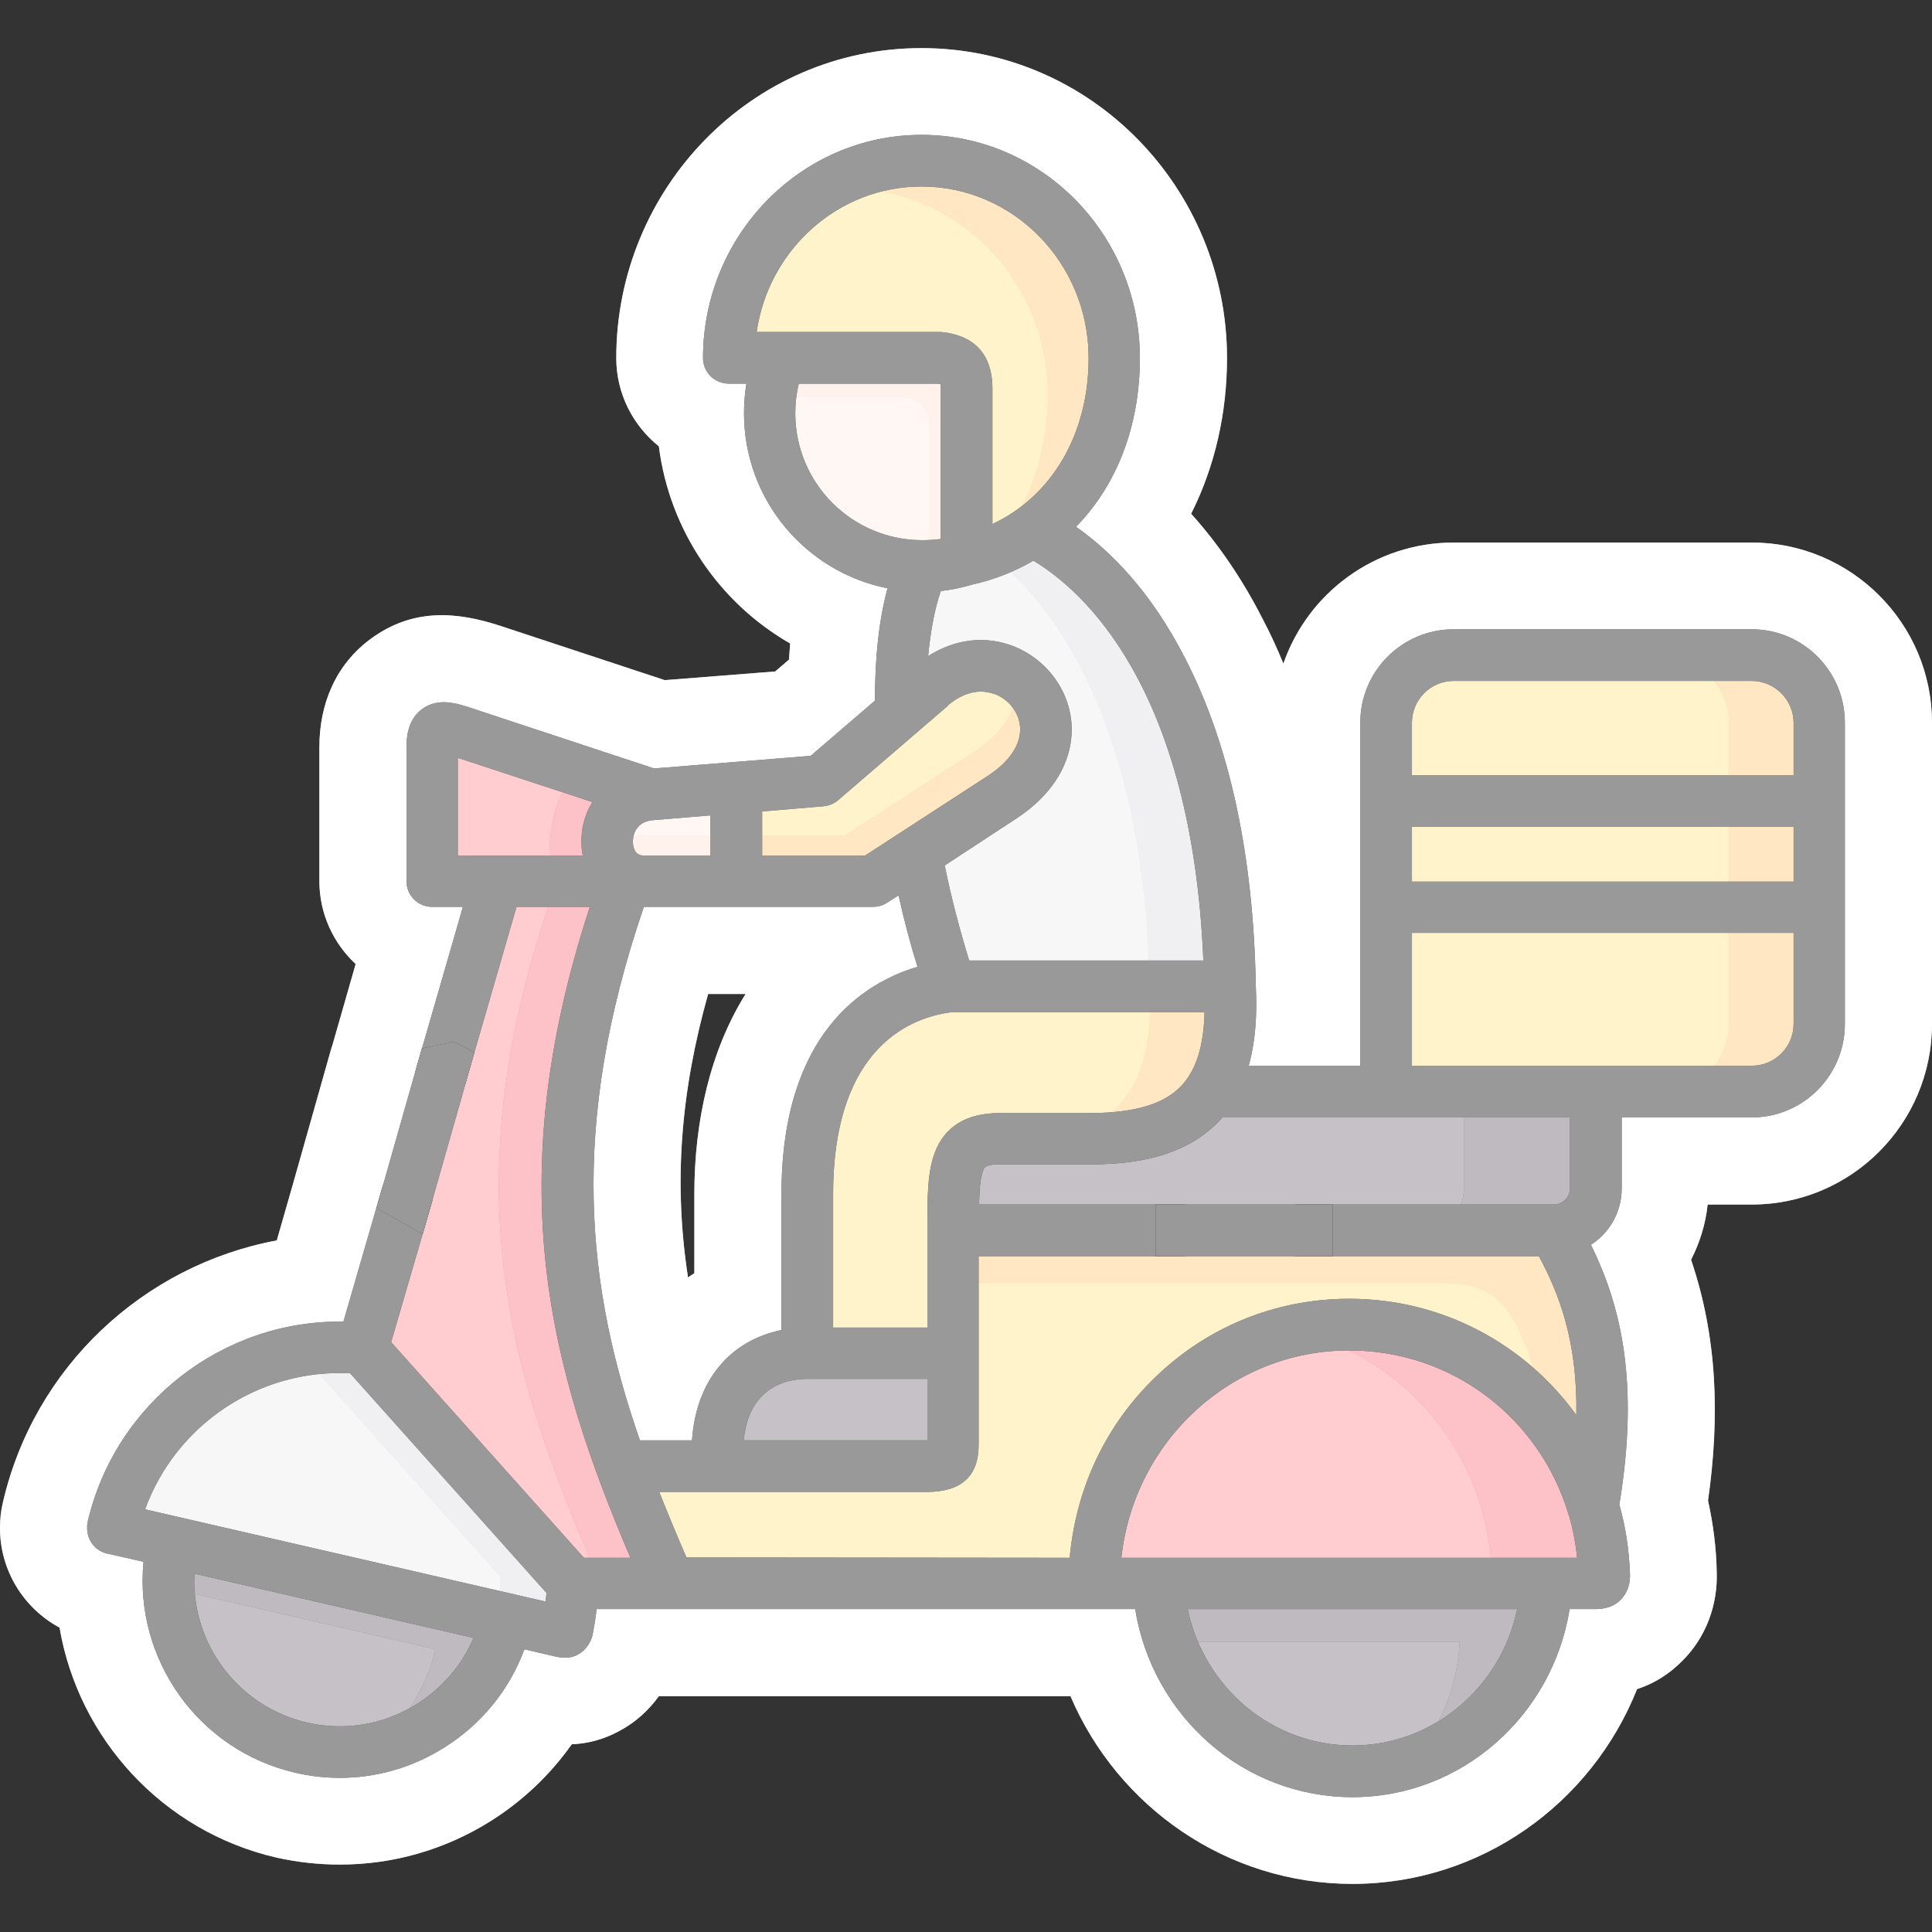 <?xml version="1.0" encoding="UTF-8"?>
<!DOCTYPE svg PUBLIC "-//W3C//DTD SVG 1.1//EN" "http://www.w3.org/Graphics/SVG/1.1/DTD/svg11.dtd">
<!-- Creator: CorelDRAW 2018 (64-Bit) -->
<svg xmlns="http://www.w3.org/2000/svg" xml:space="preserve" width="49px" height="49px" version="1.1" shape-rendering="geometricPrecision" text-rendering="geometricPrecision" image-rendering="optimizeQuality" fill-rule="evenodd" clip-rule="evenodd"
viewBox="0 0 49 49"
 xmlns:xlink="http://www.w3.org/1999/xlink">
 <rect x="0" y="0" width="49" height="49" fill="#333333" stroke="none"/>
 <defs>
    <clipPath id="id0">
     <path d="M43.32 38.06c0.13,0.59 0.21,1.2 0.22,1.81 0.03,0.83 -0.27,1.65 -0.86,2.24 -0.34,0.35 -0.73,0.59 -1.16,0.73 -1.16,2.91 -3.97,4.94 -7.22,4.94 -3.18,0 -5.95,-1.95 -7.15,-4.76l-10.44 0c-0.26,0.36 -0.6,0.67 -1,0.88 -0.4,0.22 -0.8,0.32 -1.21,0.34 -0.55,0.78 -1.25,1.44 -2.06,1.95 -1.15,0.72 -2.46,1.1 -3.82,1.1 -0.54,0 -1.09,-0.06 -1.62,-0.18 -2.88,-0.67 -5.01,-3.02 -5.49,-5.83 -0.91,-0.49 -1.51,-1.45 -1.51,-2.52 0,-0.22 0.02,-0.43 0.07,-0.64 0.79,-3.45 3.57,-6.03 6.95,-6.66l0.41 -1.43 0.97 -3.43c0.01,-0.03 0.02,-0.06 0.03,-0.09l0.59 -2.06c-0.56,-0.52 -0.92,-1.27 -0.92,-2.1l0 -3.4c0,-1.09 0.41,-2.1 1.32,-2.76 1.05,-0.76 2.14,-0.69 3.29,-0.31l4.15 1.37 2.8 -0.22 0.35 -0.3c0.01,-0.14 0.02,-0.27 0.03,-0.41 -1.81,-1.04 -3.06,-2.88 -3.33,-5 -0.66,-0.53 -1.08,-1.34 -1.08,-2.24 0,-4.29 3.43,-7.86 7.74,-7.86 4.32,0 7.75,3.57 7.75,7.86 0,1.38 -0.3,2.74 -0.91,3.95 0.72,0.8 1.32,1.7 1.81,2.66 0.2,0.38 0.37,0.75 0.53,1.14 0.62,-1.79 2.32,-3.07 4.32,-3.07l7.56 0c2.52,0 4.57,2.05 4.57,4.57l0 7.64c0,2.53 -2.05,4.58 -4.57,4.58l-1.12 0c-0.05,0.49 -0.2,0.97 -0.42,1.4 0.67,1.98 0.73,3.99 0.43,6.11zm-25.36 -12.85c-0.7,2.49 -0.88,4.79 -0.51,7.19 0.05,-0.04 0.11,-0.07 0.16,-0.11l0 -2c0,-1.85 0.4,-3.64 1.3,-5.08l-0.95 0z"/>
    </clipPath>
     <clipPath id="id1">
      <path d="M35.15 22.16l10.99 0 0 3.81c0,0.95 -0.77,1.72 -1.71,1.72l-3.95 0 -2.36 1.19 -2.97 -1.19 0 -5.53z"/>
     </clipPath>
     <clipPath id="id2">
      <path d="M35.15 27.69l5.33 0 0 2.45c0,0.58 -0.48,1.06 -1.07,1.06l-17.33 0c0,-1.54 0,-2.32 1.18,-2.32l2.34 0c1.48,0 2.45,-0.38 2.99,-1.19l6.56 0z"/>
     </clipPath>
     <clipPath id="id3">
      <path d="M24.17 31.2l15.24 0c0.89,1.56 1.61,3.43 0.99,7.01 -1.03,-3.53 -11.57,-2.12 -12.65,1.95l-11.62 0c-0.44,-1 -0.85,-1.98 -1.21,-2.97l3.27 0c6.63,-2.5 4.5,-1.39 5.98,-5.99z"/>
     </clipPath>
     <clipPath id="id4">
      <path d="M23.23 21.64c0.23,1.19 0.54,2.37 0.88,3.38l3.35 1.31 3.74 -1.31c-0.13,-7.07 -2.78,-10.46 -5.02,-11.56 -0.81,-0.62 -1.64,-0.85 -1.64,-0.85 0,0 -1.09,1.75 -1.15,1.75 -0.42,1 -0.58,2.3 -0.55,3.7l0.39 3.58z"/>
     </clipPath>
     <clipPath id="id5">
      <path d="M31.2 25.02l-7.09 0c-1.63,0.17 -3.64,1.42 -3.64,5.27l0 4.03 3.7 0 0 -3.12c0,-1.54 0,-2.32 1.18,-2.32l2.34 0c1.48,0 2.45,-0.38 2.99,-1.19 0.42,-0.63 0.58,-1.51 0.52,-2.67z"/>
     </clipPath>
     <clipPath id="id6">
      <path d="M31.2 25.02c-0.13,-7.07 -2.78,-10.46 -5.02,-11.56 -0.34,0.24 -0.71,0.43 -1.11,0.57 1.99,1.51 3.98,4.87 4.09,10.99l2.04 0z"/>
     </clipPath>
     <clipPath id="id7">
      <path d="M31.2 25.02l-2.04 0c0.06,1.16 -0.1,2.04 -0.51,2.67 -0.34,0.51 -0.86,0.94 -1.56,1.19l0.6 0c1.48,0 2.45,-0.38 2.99,-1.19 0.42,-0.63 0.58,-1.51 0.52,-2.67z"/>
     </clipPath>
     <clipPath id="id8">
      <path d="M36.87 16.62l7.56 0c0.94,0 1.71,0.77 1.71,1.71l0 2.84 -10.99 0 0 -2.84c0,-0.94 0.77,-1.71 1.72,-1.71z"/>
     </clipPath>
     <clipPath id="id9">
      <path d="M35.15 20.31l10.99 0 0 2.7 -10.99 0 0 -2.7z"/>
     </clipPath>
     <clipPath id="id10">
      <path d="M43.85 20.31l1.41 0 0.88 0 0 -1.98c0,-0.64 -0.36,-1.21 -0.88,-1.5 -0.25,-0.13 -0.53,-0.21 -0.83,-0.21l-2.29 0c0.94,0 1.71,0.77 1.71,1.71l0 1.98z"/>
     </clipPath>
     <clipPath id="id11">
      <path d="M43.85 23.01l1.41 0 0.88 0 0 -0.85 0 -0.99 0 -0.86 -0.88 0 -1.41 0 0 0.86 0 0.99 0 0.85z"/>
     </clipPath>
     <clipPath id="id12">
      <path d="M43.85 23.01l0 2.96c0,0.95 -0.77,1.72 -1.71,1.72l2.29 0c0.3,0 0.58,-0.08 0.83,-0.21 0.52,-0.3 0.88,-0.86 0.88,-1.51l0 -2.96 -0.88 0 -1.41 0z"/>
     </clipPath>
     <clipPath id="id13">
      <path d="M27.75 40.16c0,-3.66 2.9,-6.57 6.47,-6.57 2.91,0 5.37,1.93 6.18,4.62 0.17,0.55 0.27,1.13 0.29,1.74 0,0.24 -0.16,0.21 -0.38,0.21 -4.19,0 -8.37,0 -12.56,0z"/>
     </clipPath>
     <clipPath id="id14">
      <path d="M29.38 40.16l9.85 0c-0.15,2.65 -2.3,4.76 -4.93,4.76 -2.63,0 -4.78,-2.11 -4.92,-4.76z"/>
     </clipPath>
     <clipPath id="id15">
      <path d="M4.38 39.11l8.47 1.95c-0.54,2.34 -2.87,3.8 -5.21,3.26 -2.34,-0.54 -3.8,-2.87 -3.26,-5.21z"/>
     </clipPath>
     <clipPath id="id16">
      <path d="M3.75 36.74c1.19,-1.75 3.27,-2.76 5.44,-2.54 3.83,0.81 5.08,3.1 5.33,5.96 0,0.38 -0.05,0.78 -0.13,1.17 -0.03,0.1 -0.1,0.06 -0.22,0.03l-1.32 -0.3 -8.47 -1.95 -0.63 -0.15 -0.89 -0.2c0.17,-0.75 0.48,-1.43 0.89,-2.02z"/>
     </clipPath>
     <clipPath id="id17">
      <path d="M9.19 34.19l3.42 -11.84 1.54 -0.69 1.72 0.69c-2.26,6.28 -1.63,10.66 -0.1,14.84 0.36,0.99 0.78,1.97 1.21,2.97l-2.46 0 -5.33 -5.97z"/>
     </clipPath>
     <clipPath id="id18">
      <path d="M19.78 9.08l4.01 -0.86c0.41,0.04 1.58,1.02 1.58,1.63l-0.86 4.34c-0.35,0.11 -0.73,0.17 -1.12,0.17 -2.14,0 -3.87,-1.74 -3.87,-3.88 0,-0.49 0.09,-0.97 0.26,-1.4z"/>
     </clipPath>
     <clipPath id="id19">
      <path d="M18.49 9.08c0,-2.77 2.18,-5 4.88,-5 2.7,0 4.89,2.23 4.89,5 0,1.82 -0.74,3.44 -2.08,4.38 -0.48,0.34 -1.04,0.59 -1.67,0.73l0 -4.34c0,-0.61 -0.31,-0.74 -0.71,-0.77l-4.02 0 -1.29 0 0 0z"/>
     </clipPath>
     <clipPath id="id20">
      <path d="M20.82 4.82c0.74,-0.47 1.62,-0.74 2.55,-0.74 2.7,0 4.89,2.23 4.89,5 0,1.82 -0.74,3.44 -2.08,4.38 -0.34,0.24 -0.72,0.44 -1.14,0.58 1,-1.01 1.54,-2.45 1.54,-4.04 0,-2.89 -2.29,-5.23 -5.12,-5.23 -0.22,0 -0.43,0.02 -0.64,0.05z"/>
     </clipPath>
     <clipPath id="id21">
      <path d="M20.47 34.32l3.7 0 0 2.33c0,0.5 -0.27,0.54 -0.67,0.54l-5.31 0c-0.1,-2.34 1.31,-2.87 2.28,-2.87z"/>
     </clipPath>
     <clipPath id="id22">
      <path d="M15.77 37.19c-1.53,-4.18 -2.16,-8.56 0.1,-14.84l-1.27 0 -0.01 0 -0.46 0c-2.26,6.28 -1.63,10.66 -0.1,14.84 0.36,0.99 0.77,1.97 1.21,2.97l0.89 0 0.85 0c-0.43,-1 -0.85,-1.98 -1.21,-2.97z"/>
     </clipPath>
     <clipPath id="id23">
      <path d="M14.52 40.16l-5.33 -5.96c-0.55,-0.05 -1.09,-0.03 -1.62,0.06l5.12 5.73c0,0.33 -0.04,0.67 -0.1,1.01l0.26 0.06 1.32 0.3c0.12,0.03 0.19,0.07 0.22,-0.03 0.08,-0.39 0.13,-0.79 0.13,-1.17z"/>
     </clipPath>
     <clipPath id="id24">
      <path d="M39.41 31.2l-15.24 0 0 1.34 12.52 0c1.02,0 1.51,0.44 1.9,1.34 0.35,0.77 0.35,1.02 0.51,1.96 0.58,0.67 1.03,1.48 1.3,2.37 0.62,-3.58 -0.1,-5.45 -0.99,-7.01z"/>
     </clipPath>
     <clipPath id="id25">
      <path d="M39.1 35.84c-1.19,-1.38 -2.93,-2.25 -4.88,-2.25 -0.49,0 -0.96,0.06 -1.42,0.16 2.92,0.66 4.96,3.23 5.04,6.2 0.01,0.16 -0.06,0.2 -0.18,0.21l1.57 0 1.08 0c0.22,0 0.38,0.03 0.38,-0.21 -0.02,-0.61 -0.12,-1.19 -0.29,-1.74 0,-0.02 -0.01,-0.03 -0.01,-0.05l0 0c-0.27,-0.87 -0.72,-1.66 -1.29,-2.32z"/>
     </clipPath>
     <clipPath id="id26">
      <path d="M12.59 41l-8.21 -1.89c-0.09,0.39 -0.12,0.78 -0.11,1.16l6.52 1.5 0.25 0.06c-0.24,1.06 -0.85,1.94 -1.67,2.54 1.67,-0.3 3.08,-1.56 3.48,-3.31l-0.26 -0.06z"/>
     </clipPath>
     <clipPath id="id27">
      <path d="M37.66 40.16l-8.28 0c0.03,0.52 0.13,1.02 0.3,1.48l5.77 0 1.57 0c-0.06,1.17 -0.51,2.22 -1.21,3.04 1.9,-0.62 3.3,-2.4 3.42,-4.52l-1.57 0z"/>
     </clipPath>
     <clipPath id="id28">
      <path d="M40.48 30.14l0 -2.45 -3.35 0 0 2.45c0,0.58 -0.48,1.06 -1.07,1.06l3.35 0c0.59,0 1.07,-0.48 1.07,-1.06z"/>
     </clipPath>
     <clipPath id="id29">
      <path d="M19.54 10.07l3.3 0c0.4,0.03 0.72,0.16 0.72,0.77l0 3.51c0.33,-0.01 0.65,-0.07 0.95,-0.16l0 -4.34c0,-0.61 -0.31,-0.74 -0.72,-0.77l-4.01 0c-0.12,0.31 -0.2,0.64 -0.24,0.99z"/>
     </clipPath>
     <clipPath id="id30">
      <path d="M11.89 18.62l4.62 1.53c0.23,0.2 -0.03,2.27 -0.18,2.2l-3.72 0 -1.65 0 0 -3.4c0,-0.67 0.35,-0.52 0.93,-0.33z"/>
     </clipPath>
     <clipPath id="id31">
      <path d="M18.67 22.35l-0.39 0 -1.95 0c-1.25,0 -1.29,-2.08 0.18,-2.2l2.16 -0.17 0.57 1.22 -0.57 1.15z"/>
     </clipPath>
     <clipPath id="id32">
      <path d="M22.84 18.06l0.77 -0.66c1.94,-1.67 4.38,1.15 1.8,2.83l-2.18 1.41 -1.1 0.71 -3.46 0 0 -2.37 2.15 -0.18 2.02 -1.74z"/>
     </clipPath>
     <clipPath id="id33">
      <path d="M18.67 22.35l0 -1.15 -0.47 0 -0.25 0 -0.39 0 -1.94 0c-0.08,0 -0.15,-0.01 -0.21,-0.02 -0.07,0.57 0.25,1.17 0.92,1.17l1.95 0 0.39 0z"/>
     </clipPath>
     <clipPath id="id34">
      <path d="M25.41 20.23c1.56,-1.02 1.29,-2.45 0.4,-3.06 0.07,0.62 -0.23,1.33 -1.12,1.91l-1.69 1.1 -0.48 0.31 -1.1 0.71 -2.75 0 0 1.15 3.46 0 1.1 -0.71 2.18 -1.41z"/>
     </clipPath>
     <clipPath id="id35">
      <path d="M16.51 20.15l-1.86 -0.61c-0.62,0.66 -0.92,1.96 -0.52,2.81l1.74 0 0.46 0c-0.67,0 -0.99,-0.6 -0.92,-1.17 0.06,-0.5 0.42,-0.97 1.1,-1.03z"/>
     </clipPath>
     <clipPath id="id36" clip-rule="nonzero">
      <path d="M45.49 19.66l-9.68 0 0 -1.33c0,-0.58 0.47,-1.06 1.06,-1.06l7.56 0c0.58,0 1.06,0.48 1.06,1.06l0 1.33zm0 2.7l-9.68 0 0 -1.39 9.68 0 0 1.39zm0 3.61c0,0.59 -0.48,1.06 -1.06,1.06l-8.62 0 0 -3.37 9.68 0 0 2.31zm-6.26 13.54l-9.85 0 -0.94 0c0.32,-2.96 2.79,-5.26 5.78,-5.26 2.63,0 4.83,1.73 5.56,4.15 0,0.01 0,0.02 0.01,0.02 0.1,0.35 0.17,0.71 0.21,1.09l-0.77 0zm-4.93 4.76c-2.04,0 -3.76,-1.47 -4.18,-3.46l8.36 0c-0.41,1.99 -2.14,3.46 -4.18,3.46zm-16.89 -4.77c-0.24,-0.55 -0.47,-1.11 -0.69,-1.66l6.78 0c0.88,0 1.32,-0.4 1.32,-1.19l0 -2.33 0 -2.46 5.16 0c0.36,0 0.65,-0.3 0.65,-0.66 0,-0.36 -0.29,-0.65 -0.65,-0.65l-5.15 0c0.01,-0.37 0.03,-0.67 0.1,-0.85 0.03,-0.09 0.06,-0.17 0.42,-0.17l2.34 0c1.47,0 2.52,-0.36 3.22,-1.09 0.03,-0.03 0.06,-0.06 0.09,-0.1l4.15 0 4.67 0 0 1.8c0,0.22 -0.19,0.41 -0.41,0.41l-6.5 0c-0.36,0 -0.66,0.29 -0.66,0.65 0,0.36 0.3,0.66 0.66,0.66l6.12 0c0.51,0.95 0.98,2.15 0.95,4.03 -1.29,-1.79 -3.39,-2.95 -5.76,-2.95 -1.91,0 -3.7,0.75 -5.04,2.11 -1.19,1.2 -1.9,2.77 -2.05,4.46l-9.72 -0.01zm-1.08 -16.5l5.8 0c0.13,0 0.25,-0.03 0.36,-0.1l0.3 -0.19c0.14,0.63 0.3,1.24 0.48,1.81 -1.34,0.4 -3.45,1.67 -3.45,5.77l0 3.44c-0.46,0.1 -1,0.31 -1.45,0.78 -0.48,0.5 -0.76,1.18 -0.82,2.02l-1.32 0c-1.33,-3.82 -1.83,-7.89 0.1,-13.53zm-1.31 -2.65c-0.2,0.32 -0.29,0.7 -0.27,1.07 0,0.09 0.01,0.18 0.03,0.27 0,0 0,0.01 0,0.01l-3.17 0 0 -2.48 3.41 1.12c0,0.01 0,0.01 0,0.01zm1.55 0.45l1.45 -0.12 0 1.02 -1.69 0c-0.22,0 -0.27,-0.18 -0.28,-0.34 0,-0.08 0.01,-0.52 0.52,-0.56zm2.76 -0.22l1.54 -0.13c0.14,-0.01 0.27,-0.06 0.38,-0.15l2.79 -2.4 0 -0.01c0.27,-0.23 0.56,-0.35 0.84,-0.35 0.12,0 0.25,0.03 0.37,0.07 0.34,0.14 0.59,0.46 0.62,0.81 0.04,0.44 -0.25,0.89 -0.82,1.26l-3.11 2.02 -2.61 0 0 -1.12 0 0zm0.84 -10.1c0,-0.26 0.03,-0.51 0.09,-0.75l3.5 0c0.04,0 0.07,0.01 0.09,0.01 0.01,0.03 0.01,0.06 0.01,0.11l0 3.82c-0.15,0.02 -0.31,0.03 -0.47,0.03l0 0c-1.78,0 -3.22,-1.44 -3.22,-3.22zm-0.98 -2.06c0.3,-2.08 2.06,-3.69 4.18,-3.69 2.34,0 4.24,1.95 4.24,4.35 0,1.94 -0.94,3.51 -2.44,4.21l0 -3.44c0,-0.6 -0.23,-1.33 -1.31,-1.43 -0.02,0 -0.05,0 -0.07,0l-4.6 0zm11.33 15.94l-5.94 0c-0.23,-0.75 -0.45,-1.57 -0.62,-2.41l1.8 -1.18c0.99,-0.64 1.5,-1.54 1.41,-2.48 -0.08,-0.83 -0.65,-1.57 -1.44,-1.89 -0.72,-0.29 -1.5,-0.2 -2.19,0.24 0.06,-0.62 0.16,-1.18 0.32,-1.65 0.27,-0.03 0.55,-0.09 0.82,-0.17 0.55,-0.12 1.06,-0.33 1.53,-0.6 1.25,0.75 4.02,3.19 4.31,10.14zm-7 10.61l0 1.56 -0.02 0 -4.64 0c0.05,-0.48 0.2,-0.85 0.45,-1.11 0.37,-0.39 0.89,-0.45 1.16,-0.45l3.05 0zm0.19 -5.74c-0.19,0.5 -0.19,1.12 -0.19,1.97l0 2.47 -2.39 0 0 -3.38c0,-3.83 2.08,-4.51 3.02,-4.62l6.4 0c-0.02,0.87 -0.22,1.48 -0.59,1.87 -0.43,0.46 -1.17,0.68 -2.27,0.69l-2.34 0c-0.84,0 -1.39,0.34 -1.64,1zm-9.87 11.39l-10.16 -2.34c0.78,-2.15 2.9,-3.57 5.2,-3.45l4.98 5.57c-0.01,0.07 -0.01,0.14 -0.02,0.22zm-3.27 2.6c-0.83,0.52 -1.82,0.69 -2.78,0.47l0 0c-1.77,-0.41 -2.95,-2.03 -2.86,-3.78l7.08 1.63c-0.29,0.69 -0.79,1.27 -1.44,1.68zm33.86 -27.26l-7.56 0c-1.31,0 -2.37,1.06 -2.37,2.37l0 8.7 -2.83 0c0.16,-0.57 0.22,-1.24 0.18,-2.03l0 0c-0.06,-3.31 -0.66,-6.1 -1.79,-8.3 -0.87,-1.7 -1.89,-2.72 -2.77,-3.34 1.03,-1.05 1.62,-2.55 1.62,-4.28 0,-3.12 -2.48,-5.66 -5.54,-5.66 -3.05,0 -5.54,2.54 -5.54,5.66 0,0.36 0.29,0.65 0.66,0.65l0.44 0c-0.04,0.25 -0.06,0.5 -0.06,0.75 0,2.2 1.57,4.03 3.64,4.44 -0.22,0.81 -0.32,1.76 -0.32,2.85l-1.63 1.4 -3.97 0.32 -4.57 -1.51c-0.42,-0.14 -0.89,-0.3 -1.31,0 -0.4,0.29 -0.4,0.8 -0.4,0.97l0 3.4c0,0.36 0.29,0.65 0.65,0.65l0.78 0 -1.19 4.12c-0.1,0.35 0.1,0.71 0.44,0.81 0.35,0.11 0.71,-0.1 0.81,-0.44l1.3 -4.49 1.86 0c-2.31,7.05 -1,11.75 1.03,16.51l-1.18 0 -4.89 -5.47 1.04 -3.57c0.1,-0.35 -0.1,-0.71 -0.45,-0.81 -0.34,-0.1 -0.71,0.1 -0.81,0.44l-0.99 3.42c-3.05,-0.05 -5.79,2.06 -6.49,5.09 -0.01,0.05 -0.01,0.1 -0.01,0.15 0,0.3 0.2,0.57 0.5,0.64l0.93 0.21c-0.24,2.46 1.38,4.78 3.85,5.35 0.38,0.09 0.76,0.13 1.13,0.13 0.93,0 1.84,-0.26 2.65,-0.77 0.94,-0.59 1.65,-1.46 2.03,-2.49l0.73 0.17c0.22,0.05 0.42,0.08 0.63,-0.04 0.19,-0.1 0.32,-0.29 0.37,-0.5 0.04,-0.21 0.08,-0.43 0.1,-0.65l13.66 0c0.44,2.72 2.75,4.77 5.51,4.77 2.76,0 5.07,-2.05 5.51,-4.77l0.5 0 0.06 0c0.02,0 0.04,0 0.06,0 0.19,0 0.46,-0.02 0.68,-0.24 0.11,-0.12 0.24,-0.32 0.23,-0.64 -0.02,-0.61 -0.11,-1.2 -0.27,-1.77 0.52,-3.16 0.02,-5.08 -0.72,-6.59 0.47,-0.3 0.78,-0.83 0.78,-1.43l0 -1.8 3.3 0c1.3,0 2.36,-1.06 2.36,-2.37l0 -7.64c0,-1.31 -1.06,-2.37 -2.36,-2.37z"/>
     </clipPath>
     <clipPath id="id37">
      <path d="M29.31 30.55l4.49 0 0 1.31 -4.49 0 0 -1.31z"/>
     </clipPath>
     <clipPath id="id38">
      <path d="M11.43 26.44c0.07,-0.08 0.6,0.26 0.6,0.26l-1.31 4.6 -1.17 -0.66 1.15 -4.05 0.73 -0.15z"/>
     </clipPath>
 </defs>
 <g id="Layer_x0020_1">
  <g id="_1774836818832">
   <path fill="white" d="M43.32 38.06c0.13,0.59 0.21,1.2 0.22,1.81 0.03,0.83 -0.27,1.65 -0.86,2.24 -0.34,0.35 -0.73,0.59 -1.16,0.73 -1.16,2.91 -3.97,4.94 -7.22,4.94 -3.18,0 -5.95,-1.95 -7.15,-4.76l-10.44 0c-0.26,0.36 -0.6,0.67 -1,0.88 -0.4,0.22 -0.8,0.32 -1.21,0.34 -0.55,0.78 -1.25,1.44 -2.06,1.95 -1.15,0.72 -2.46,1.1 -3.82,1.1 -0.54,0 -1.09,-0.06 -1.62,-0.18 -2.88,-0.67 -5.01,-3.02 -5.49,-5.83 -0.91,-0.49 -1.51,-1.45 -1.51,-2.52 0,-0.22 0.02,-0.43 0.07,-0.64 0.79,-3.45 3.57,-6.03 6.95,-6.66l0.41 -1.43 0.97 -3.43c0.01,-0.03 0.02,-0.06 0.03,-0.09l0.59 -2.06c-0.56,-0.52 -0.92,-1.27 -0.92,-2.1l0 -3.4c0,-1.09 0.41,-2.1 1.32,-2.76 1.05,-0.76 2.14,-0.69 3.29,-0.31l4.15 1.37 2.8 -0.22 0.35 -0.3c0.01,-0.14 0.02,-0.27 0.03,-0.41 -1.81,-1.04 -3.06,-2.88 -3.33,-5 -0.66,-0.53 -1.08,-1.34 -1.08,-2.24 0,-4.29 3.43,-7.86 7.74,-7.86 4.32,0 7.75,3.57 7.75,7.86 0,1.38 -0.3,2.74 -0.91,3.95 0.72,0.8 1.32,1.7 1.81,2.66 0.2,0.38 0.37,0.75 0.53,1.14 0.62,-1.79 2.32,-3.07 4.32,-3.07l7.56 0c2.52,0 4.57,2.05 4.57,4.57l0 7.64c0,2.53 -2.05,4.58 -4.57,4.58l-1.12 0c-0.05,0.49 -0.2,0.97 -0.42,1.4 0.67,1.98 0.73,3.99 0.43,6.11zm-25.36 -12.85c-0.7,2.49 -0.88,4.79 -0.51,7.19 0.05,-0.04 0.11,-0.07 0.16,-0.11l0 -2c0,-1.85 0.4,-3.64 1.3,-5.08l-0.95 0z"/>
   <g clip-path="url(#id0)">
    <g>
     <polygon id="1" fill="white" fill-opacity="0.6" points="-8.01,-1.99 57.01,-1.99 57.01,51 -8.01,51 "/>
    </g>
   </g>
   <path fill="none" d="M43.32 38.06c0.13,0.59 0.21,1.2 0.22,1.81 0.03,0.83 -0.27,1.65 -0.86,2.24 -0.34,0.35 -0.73,0.59 -1.16,0.73 -1.16,2.91 -3.97,4.94 -7.22,4.94 -3.18,0 -5.95,-1.95 -7.15,-4.76l-10.44 0c-0.26,0.36 -0.6,0.67 -1,0.88 -0.4,0.22 -0.8,0.32 -1.21,0.34 -0.55,0.78 -1.25,1.44 -2.06,1.95 -1.15,0.72 -2.46,1.1 -3.82,1.1 -0.54,0 -1.09,-0.06 -1.62,-0.18 -2.88,-0.67 -5.01,-3.02 -5.49,-5.83 -0.91,-0.49 -1.51,-1.45 -1.51,-2.52 0,-0.22 0.02,-0.43 0.07,-0.64 0.79,-3.45 3.57,-6.03 6.95,-6.66l0.41 -1.43 0.97 -3.43c0.01,-0.03 0.02,-0.06 0.03,-0.09l0.59 -2.06c-0.56,-0.52 -0.92,-1.27 -0.92,-2.1l0 -3.4c0,-1.09 0.41,-2.1 1.32,-2.76 1.05,-0.76 2.14,-0.69 3.29,-0.31l4.15 1.37 2.8 -0.22 0.35 -0.3c0.01,-0.14 0.02,-0.27 0.03,-0.41 -1.81,-1.04 -3.06,-2.88 -3.33,-5 -0.66,-0.53 -1.08,-1.34 -1.08,-2.24 0,-4.29 3.43,-7.86 7.74,-7.86 4.32,0 7.75,3.57 7.75,7.86 0,1.38 -0.3,2.74 -0.91,3.95 0.72,0.8 1.32,1.7 1.81,2.66 0.2,0.38 0.37,0.75 0.53,1.14 0.62,-1.79 2.32,-3.07 4.32,-3.07l7.56 0c2.52,0 4.57,2.05 4.57,4.57l0 7.64c0,2.53 -2.05,4.58 -4.57,4.58l-1.12 0c-0.05,0.49 -0.2,0.97 -0.42,1.4 0.67,1.98 0.73,3.99 0.43,6.11zm-25.36 -12.85c-0.7,2.49 -0.88,4.79 -0.51,7.19 0.05,-0.04 0.11,-0.07 0.16,-0.11l0 -2c0,-1.85 0.4,-3.64 1.3,-5.08l-0.95 0z"/>
   <g>
    <path fill="#FFE07D" d="M35.15 22.16l10.99 0 0 3.81c0,0.95 -0.77,1.72 -1.71,1.72l-3.95 0 -2.36 1.19 -2.97 -1.19 0 -5.53z"/>
    <g clip-path="url(#id1)">
     <g>
      <polygon id="1" fill="white" fill-opacity="0.6" points="-8.01,-1.99 57.01,-1.99 57.01,51 -8.01,51 "/>
     </g>
    </g>
    <path fill="none" d="M35.15 22.16l10.99 0 0 3.81c0,0.95 -0.77,1.72 -1.71,1.72l-3.95 0 -2.36 1.19 -2.97 -1.19 0 -5.53z"/>
    <path fill="#6F6571" d="M35.15 27.69l5.33 0 0 2.45c0,0.58 -0.48,1.06 -1.07,1.06l-17.33 0c0,-1.54 0,-2.32 1.18,-2.32l2.34 0c1.48,0 2.45,-0.38 2.99,-1.19l6.56 0z"/>
    <g clip-path="url(#id2)">
     <g>
      <polygon id="1" fill="white" fill-opacity="0.6" points="-8.01,-1.99 57.01,-1.99 57.01,51 -8.01,51 "/>
     </g>
    </g>
    <path fill="none" d="M35.15 27.69l5.33 0 0 2.45c0,0.58 -0.48,1.06 -1.07,1.06l-17.33 0c0,-1.54 0,-2.32 1.18,-2.32l2.34 0c1.48,0 2.45,-0.38 2.99,-1.19l6.56 0z"/>
    <path fill="#FFE07D" d="M24.17 31.2l15.24 0c0.89,1.56 1.61,3.43 0.99,7.01 -1.03,-3.53 -11.57,-2.12 -12.65,1.95l-11.62 0c-0.44,-1 -0.85,-1.98 -1.21,-2.97l3.27 0c6.63,-2.5 4.5,-1.39 5.98,-5.99z"/>
    <g clip-path="url(#id3)">
     <g>
      <polygon id="1" fill="white" fill-opacity="0.6" points="-8.01,-1.99 57.01,-1.99 57.01,51 -8.01,51 "/>
     </g>
    </g>
    <path fill="none" d="M24.17 31.2l15.24 0c0.89,1.56 1.61,3.43 0.99,7.01 -1.03,-3.53 -11.57,-2.12 -12.65,1.95l-11.62 0c-0.44,-1 -0.85,-1.98 -1.21,-2.97l3.27 0c6.63,-2.5 4.5,-1.39 5.98,-5.99z"/>
    <path fill="#ECEAEC" d="M23.23 21.64c0.23,1.19 0.54,2.37 0.88,3.38l3.35 1.31 3.74 -1.31c-0.13,-7.07 -2.78,-10.46 -5.02,-11.56 -0.81,-0.62 -1.64,-0.85 -1.64,-0.85 0,0 -1.09,1.75 -1.15,1.75 -0.42,1 -0.58,2.3 -0.55,3.7l0.39 3.58z"/>
    <g clip-path="url(#id4)">
     <g>
      <polygon id="1" fill="white" fill-opacity="0.6" points="-8.01,-1.99 57.01,-1.99 57.01,51 -8.01,51 "/>
     </g>
    </g>
    <path fill="none" d="M23.23 21.64c0.23,1.19 0.54,2.37 0.88,3.38l3.35 1.31 3.74 -1.31c-0.13,-7.07 -2.78,-10.46 -5.02,-11.56 -0.81,-0.62 -1.64,-0.85 -1.64,-0.85 0,0 -1.09,1.75 -1.15,1.75 -0.42,1 -0.58,2.3 -0.55,3.7l0.39 3.58z"/>
    <path fill="#FFE07D" d="M31.2 25.02l-7.09 0c-1.63,0.17 -3.64,1.42 -3.64,5.27l0 4.03 3.7 0 0 -3.12c0,-1.54 0,-2.32 1.18,-2.32l2.34 0c1.48,0 2.45,-0.38 2.99,-1.19 0.42,-0.63 0.58,-1.51 0.52,-2.67z"/>
    <g clip-path="url(#id5)">
     <g>
      <polygon id="1" fill="white" fill-opacity="0.6" points="-8.01,-1.99 57.01,-1.99 57.01,51 -8.01,51 "/>
     </g>
    </g>
    <path fill="none" d="M31.2 25.02l-7.09 0c-1.63,0.17 -3.64,1.42 -3.64,5.27l0 4.03 3.7 0 0 -3.12c0,-1.54 0,-2.32 1.18,-2.32l2.34 0c1.48,0 2.45,-0.38 2.99,-1.19 0.42,-0.63 0.58,-1.51 0.52,-2.67z"/>
    <path fill="#DAD8DB" d="M31.2 25.02c-0.13,-7.07 -2.78,-10.46 -5.02,-11.56 -0.34,0.24 -0.71,0.43 -1.11,0.57 1.99,1.51 3.98,4.87 4.09,10.99l2.04 0z"/>
    <g clip-path="url(#id6)">
     <g>
      <polygon id="1" fill="white" fill-opacity="0.6" points="-8.01,-1.99 57.01,-1.99 57.01,51 -8.01,51 "/>
     </g>
    </g>
    <path fill="none" d="M31.2 25.02c-0.13,-7.07 -2.78,-10.46 -5.02,-11.56 -0.34,0.24 -0.71,0.43 -1.11,0.57 1.99,1.51 3.98,4.87 4.09,10.99l2.04 0z"/>
    <path fill="#FFC269" d="M31.2 25.02l-2.04 0c0.06,1.16 -0.1,2.04 -0.51,2.67 -0.34,0.51 -0.86,0.94 -1.56,1.19l0.6 0c1.48,0 2.45,-0.38 2.99,-1.19 0.42,-0.63 0.58,-1.51 0.52,-2.67z"/>
    <g clip-path="url(#id7)">
     <g>
      <polygon id="1" fill="white" fill-opacity="0.6" points="-8.01,-1.99 57.01,-1.99 57.01,51 -8.01,51 "/>
     </g>
    </g>
    <path fill="none" d="M31.2 25.02l-2.04 0c0.06,1.16 -0.1,2.04 -0.51,2.67 -0.34,0.51 -0.86,0.94 -1.56,1.19l0.6 0c1.48,0 2.45,-0.38 2.99,-1.19 0.42,-0.63 0.58,-1.51 0.52,-2.67z"/>
    <path fill="#FFE07D" d="M36.87 16.62l7.56 0c0.94,0 1.71,0.77 1.71,1.71l0 2.84 -10.99 0 0 -2.84c0,-0.94 0.77,-1.71 1.72,-1.71z"/>
    <g clip-path="url(#id8)">
     <g>
      <polygon id="1" fill="white" fill-opacity="0.6" points="-8.01,-1.99 57.01,-1.99 57.01,51 -8.01,51 "/>
     </g>
    </g>
    <path fill="none" d="M36.87 16.62l7.56 0c0.94,0 1.71,0.77 1.71,1.71l0 2.84 -10.99 0 0 -2.84c0,-0.94 0.77,-1.71 1.72,-1.71z"/>
    <polygon fill="#FFE07D" points="35.15,20.31 46.14,20.31 46.14,23.01 35.15,23.01 "/>
    <g clip-path="url(#id9)">
     <g>
      <polygon id="1" fill="white" fill-opacity="0.6" points="-8.01,-1.99 57.01,-1.99 57.01,51 -8.01,51 "/>
     </g>
    </g>
    <polygon fill="none" points="35.15,20.31 46.14,20.31 46.14,23.01 35.15,23.01 "/>
    <path fill="#FFC269" d="M43.85 20.31l1.41 0 0.88 0 0 -1.98c0,-0.64 -0.36,-1.21 -0.88,-1.5 -0.25,-0.13 -0.53,-0.21 -0.83,-0.21l-2.29 0c0.94,0 1.71,0.77 1.71,1.71l0 1.98z"/>
    <g clip-path="url(#id10)">
     <g>
      <polygon id="1" fill="white" fill-opacity="0.6" points="-8.01,-1.99 57.01,-1.99 57.01,51 -8.01,51 "/>
     </g>
    </g>
    <path fill="none" d="M43.85 20.31l1.41 0 0.88 0 0 -1.98c0,-0.64 -0.36,-1.21 -0.88,-1.5 -0.25,-0.13 -0.53,-0.21 -0.83,-0.21l-2.29 0c0.94,0 1.71,0.77 1.71,1.71l0 1.98z"/>
    <polygon fill="#FFC269" points="43.85,23.01 45.26,23.01 46.14,23.01 46.14,22.16 46.14,21.17 46.14,20.31 45.26,20.31 43.85,20.31 43.85,21.17 43.85,22.16 "/>
    <g clip-path="url(#id11)">
     <g>
      <polygon id="1" fill="white" fill-opacity="0.6" points="-8.01,-1.99 57.01,-1.99 57.01,51 -8.01,51 "/>
     </g>
    </g>
    <polygon fill="none" points="43.85,23.01 45.26,23.01 46.14,23.01 46.14,22.16 46.14,21.17 46.14,20.31 45.26,20.31 43.85,20.31 43.85,21.17 43.85,22.16 "/>
    <path fill="#FFC269" d="M43.85 23.01l0 2.96c0,0.95 -0.77,1.72 -1.71,1.72l2.29 0c0.3,0 0.58,-0.08 0.83,-0.21 0.52,-0.3 0.88,-0.86 0.88,-1.51l0 -2.96 -0.88 0 -1.41 0z"/>
    <g clip-path="url(#id12)">
     <g>
      <polygon id="1" fill="white" fill-opacity="0.6" points="-8.01,-1.99 57.01,-1.99 57.01,51 -8.01,51 "/>
     </g>
    </g>
    <path fill="none" d="M43.85 23.01l0 2.96c0,0.95 -0.77,1.72 -1.71,1.72l2.29 0c0.3,0 0.58,-0.08 0.83,-0.21 0.52,-0.3 0.88,-0.86 0.88,-1.51l0 -2.96 -0.88 0 -1.41 0z"/>
    <path fill="#FF8086" d="M27.75 40.16c0,-3.66 2.9,-6.57 6.47,-6.57 2.91,0 5.37,1.93 6.18,4.62 0.17,0.55 0.27,1.13 0.29,1.74 0,0.24 -0.16,0.21 -0.38,0.21 -4.19,0 -8.37,0 -12.56,0z"/>
    <g clip-path="url(#id13)">
     <g>
      <polygon id="1" fill="white" fill-opacity="0.6" points="-8.01,-1.99 57.01,-1.99 57.01,51 -8.01,51 "/>
     </g>
    </g>
    <path fill="none" d="M27.75 40.16c0,-3.66 2.9,-6.57 6.47,-6.57 2.91,0 5.37,1.93 6.18,4.62 0.17,0.55 0.27,1.13 0.29,1.74 0,0.24 -0.16,0.21 -0.38,0.21 -4.19,0 -8.37,0 -12.56,0z"/>
    <path fill="#6F6571" d="M29.38 40.16l9.85 0c-0.15,2.65 -2.3,4.76 -4.93,4.76 -2.63,0 -4.78,-2.11 -4.92,-4.76z"/>
    <g clip-path="url(#id14)">
     <g>
      <polygon id="1" fill="white" fill-opacity="0.6" points="-8.01,-1.99 57.01,-1.99 57.01,51 -8.01,51 "/>
     </g>
    </g>
    <path fill="none" d="M29.38 40.16l9.85 0c-0.15,2.65 -2.3,4.76 -4.93,4.76 -2.63,0 -4.78,-2.11 -4.92,-4.76z"/>
    <path fill="#6F6571" d="M4.38 39.11l8.47 1.95c-0.54,2.34 -2.87,3.8 -5.21,3.26 -2.34,-0.54 -3.8,-2.87 -3.26,-5.21z"/>
    <g clip-path="url(#id15)">
     <g>
      <polygon id="1" fill="white" fill-opacity="0.6" points="-8.01,-1.99 57.01,-1.99 57.01,51 -8.01,51 "/>
     </g>
    </g>
    <path fill="none" d="M4.38 39.11l8.47 1.95c-0.54,2.34 -2.87,3.8 -5.21,3.26 -2.34,-0.54 -3.8,-2.87 -3.26,-5.21z"/>
    <path fill="#ECEAEC" d="M3.75 36.74c1.19,-1.75 3.27,-2.76 5.44,-2.54 3.83,0.81 5.08,3.1 5.33,5.96 0,0.38 -0.05,0.78 -0.13,1.17 -0.03,0.1 -0.1,0.06 -0.22,0.03l-1.32 -0.3 -8.47 -1.95 -0.63 -0.15 -0.89 -0.2c0.17,-0.75 0.48,-1.43 0.89,-2.02z"/>
    <g clip-path="url(#id16)">
     <g>
      <polygon id="1" fill="white" fill-opacity="0.6" points="-8.01,-1.99 57.01,-1.99 57.01,51 -8.01,51 "/>
     </g>
    </g>
    <path fill="none" d="M3.75 36.74c1.19,-1.75 3.27,-2.76 5.44,-2.54 3.83,0.81 5.08,3.1 5.33,5.96 0,0.38 -0.05,0.78 -0.13,1.17 -0.03,0.1 -0.1,0.06 -0.22,0.03l-1.32 -0.3 -8.47 -1.95 -0.63 -0.15 -0.89 -0.2c0.17,-0.75 0.48,-1.43 0.89,-2.02z"/>
    <path fill="#FF8086" d="M9.19 34.19l3.42 -11.84 1.54 -0.69 1.72 0.69c-2.26,6.28 -1.63,10.66 -0.1,14.84 0.36,0.99 0.78,1.97 1.21,2.97l-2.46 0 -5.33 -5.97z"/>
    <g clip-path="url(#id17)">
     <g>
      <polygon id="1" fill="white" fill-opacity="0.6" points="-8.01,-1.99 57.01,-1.99 57.01,51 -8.01,51 "/>
     </g>
    </g>
    <path fill="none" d="M9.19 34.19l3.42 -11.84 1.54 -0.69 1.72 0.69c-2.26,6.28 -1.63,10.66 -0.1,14.84 0.36,0.99 0.78,1.97 1.21,2.97l-2.46 0 -5.33 -5.97z"/>
    <path fill="#FFECE4" d="M19.78 9.08l4.01 -0.86c0.41,0.04 1.58,1.02 1.58,1.63l-0.86 4.34c-0.35,0.11 -0.73,0.17 -1.12,0.17 -2.14,0 -3.87,-1.74 -3.87,-3.88 0,-0.49 0.09,-0.97 0.26,-1.4z"/>
    <g clip-path="url(#id18)">
     <g>
      <polygon id="1" fill="white" fill-opacity="0.6" points="-8.01,-1.99 57.01,-1.99 57.01,51 -8.01,51 "/>
     </g>
    </g>
    <path fill="none" d="M19.78 9.08l4.01 -0.86c0.41,0.04 1.58,1.02 1.58,1.63l-0.86 4.34c-0.35,0.11 -0.73,0.17 -1.12,0.17 -2.14,0 -3.87,-1.74 -3.87,-3.88 0,-0.49 0.09,-0.97 0.26,-1.4z"/>
    <path fill="#FFE07D" d="M18.49 9.08c0,-2.77 2.18,-5 4.88,-5 2.7,0 4.89,2.23 4.89,5 0,1.82 -0.74,3.44 -2.08,4.38 -0.48,0.34 -1.04,0.59 -1.67,0.73l0 -4.34c0,-0.61 -0.31,-0.74 -0.71,-0.77l-4.02 0 -1.29 0 0 0z"/>
    <g clip-path="url(#id19)">
     <g>
      <polygon id="1" fill="white" fill-opacity="0.6" points="-8.01,-1.99 57.01,-1.99 57.01,51 -8.01,51 "/>
     </g>
    </g>
    <path fill="none" d="M18.49 9.08c0,-2.77 2.18,-5 4.88,-5 2.7,0 4.89,2.23 4.89,5 0,1.82 -0.74,3.44 -2.08,4.38 -0.48,0.34 -1.04,0.59 -1.67,0.73l0 -4.34c0,-0.61 -0.31,-0.74 -0.71,-0.77l-4.02 0 -1.29 0 0 0z"/>
    <path fill="#FFC269" d="M20.82 4.82c0.74,-0.47 1.62,-0.74 2.55,-0.74 2.7,0 4.89,2.23 4.89,5 0,1.82 -0.74,3.44 -2.08,4.38 -0.34,0.24 -0.72,0.44 -1.14,0.58 1,-1.01 1.54,-2.45 1.54,-4.04 0,-2.89 -2.29,-5.23 -5.12,-5.23 -0.22,0 -0.43,0.02 -0.64,0.05z"/>
    <g clip-path="url(#id20)">
     <g>
      <polygon id="1" fill="white" fill-opacity="0.6" points="-8.01,-1.99 57.01,-1.99 57.01,51 -8.01,51 "/>
     </g>
    </g>
    <path fill="none" d="M20.82 4.82c0.74,-0.47 1.62,-0.74 2.55,-0.74 2.7,0 4.89,2.23 4.89,5 0,1.82 -0.74,3.44 -2.08,4.38 -0.34,0.24 -0.72,0.44 -1.14,0.58 1,-1.01 1.54,-2.45 1.54,-4.04 0,-2.89 -2.29,-5.23 -5.12,-5.23 -0.22,0 -0.43,0.02 -0.64,0.05z"/>
    <path fill="#6F6571" d="M20.47 34.32l3.7 0 0 2.33c0,0.5 -0.27,0.54 -0.67,0.54l-5.31 0c-0.1,-2.34 1.31,-2.87 2.28,-2.87z"/>
    <g clip-path="url(#id21)">
     <g>
      <polygon id="1" fill="white" fill-opacity="0.6" points="-8.01,-1.99 57.01,-1.99 57.01,51 -8.01,51 "/>
     </g>
    </g>
    <path fill="none" d="M20.47 34.32l3.7 0 0 2.33c0,0.5 -0.27,0.54 -0.67,0.54l-5.31 0c-0.1,-2.34 1.31,-2.87 2.28,-2.87z"/>
    <path fill="#F76672" d="M15.77 37.19c-1.53,-4.18 -2.16,-8.56 0.1,-14.84l-1.27 0 -0.01 0 -0.46 0c-2.26,6.28 -1.63,10.66 -0.1,14.84 0.36,0.99 0.77,1.97 1.21,2.97l0.89 0 0.85 0c-0.43,-1 -0.85,-1.98 -1.21,-2.97z"/>
    <g clip-path="url(#id22)">
     <g>
      <polygon id="1" fill="white" fill-opacity="0.6" points="-8.01,-1.99 57.01,-1.99 57.01,51 -8.01,51 "/>
     </g>
    </g>
    <path fill="none" d="M15.77 37.19c-1.53,-4.18 -2.16,-8.56 0.1,-14.84l-1.27 0 -0.01 0 -0.46 0c-2.26,6.28 -1.63,10.66 -0.1,14.84 0.36,0.99 0.77,1.97 1.21,2.97l0.89 0 0.85 0c-0.43,-1 -0.85,-1.98 -1.21,-2.97z"/>
    <path fill="#DAD8DB" d="M14.52 40.16l-5.33 -5.96c-0.55,-0.05 -1.09,-0.03 -1.62,0.06l5.12 5.73c0,0.33 -0.04,0.67 -0.1,1.01l0.26 0.06 1.32 0.3c0.12,0.03 0.19,0.07 0.22,-0.03 0.08,-0.39 0.13,-0.79 0.13,-1.17z"/>
    <g clip-path="url(#id23)">
     <g>
      <polygon id="1" fill="white" fill-opacity="0.6" points="-8.01,-1.99 57.01,-1.99 57.01,51 -8.01,51 "/>
     </g>
    </g>
    <path fill="none" d="M14.52 40.16l-5.33 -5.96c-0.55,-0.05 -1.09,-0.03 -1.62,0.06l5.12 5.73c0,0.33 -0.04,0.67 -0.1,1.01l0.26 0.06 1.32 0.3c0.12,0.03 0.19,0.07 0.22,-0.03 0.08,-0.39 0.13,-0.79 0.13,-1.17z"/>
    <path fill="#FFC269" d="M39.41 31.2l-15.24 0 0 1.34 12.52 0c1.02,0 1.51,0.44 1.9,1.34 0.35,0.77 0.35,1.02 0.51,1.96 0.58,0.67 1.03,1.48 1.3,2.37 0.62,-3.58 -0.1,-5.45 -0.99,-7.01z"/>
    <g clip-path="url(#id24)">
     <g>
      <polygon id="1" fill="white" fill-opacity="0.6" points="-8.01,-1.99 57.01,-1.99 57.01,51 -8.01,51 "/>
     </g>
    </g>
    <path fill="none" d="M39.41 31.2l-15.24 0 0 1.34 12.52 0c1.02,0 1.51,0.44 1.9,1.34 0.35,0.77 0.35,1.02 0.51,1.96 0.58,0.67 1.03,1.48 1.3,2.37 0.62,-3.58 -0.1,-5.45 -0.99,-7.01z"/>
    <path fill="#F76672" d="M39.1 35.84c-1.19,-1.38 -2.93,-2.25 -4.88,-2.25 -0.49,0 -0.96,0.06 -1.42,0.16 2.92,0.66 4.96,3.23 5.04,6.2 0.01,0.16 -0.06,0.2 -0.18,0.21l1.57 0 1.08 0c0.22,0 0.38,0.03 0.38,-0.21 -0.02,-0.61 -0.12,-1.19 -0.29,-1.74 0,-0.02 -0.01,-0.03 -0.01,-0.05l0 0c-0.27,-0.87 -0.72,-1.66 -1.29,-2.32z"/>
    <g clip-path="url(#id25)">
     <g>
      <polygon id="1" fill="white" fill-opacity="0.6" points="-8.01,-1.99 57.01,-1.99 57.01,51 -8.01,51 "/>
     </g>
    </g>
    <path fill="none" d="M39.1 35.84c-1.19,-1.38 -2.93,-2.25 -4.88,-2.25 -0.49,0 -0.96,0.06 -1.42,0.16 2.92,0.66 4.96,3.23 5.04,6.2 0.01,0.16 -0.06,0.2 -0.18,0.21l1.57 0 1.08 0c0.22,0 0.38,0.03 0.38,-0.21 -0.02,-0.61 -0.12,-1.19 -0.29,-1.74 0,-0.02 -0.01,-0.03 -0.01,-0.05l0 0c-0.27,-0.87 -0.72,-1.66 -1.29,-2.32z"/>
    <path fill="#5D5360" d="M12.59 41l-8.21 -1.89c-0.09,0.39 -0.12,0.78 -0.11,1.16l6.52 1.5 0.25 0.06c-0.24,1.06 -0.85,1.94 -1.67,2.54 1.67,-0.3 3.08,-1.56 3.48,-3.31l-0.26 -0.06z"/>
    <g clip-path="url(#id26)">
     <g>
      <polygon id="1" fill="white" fill-opacity="0.6" points="-8.01,-1.99 57.01,-1.99 57.01,51 -8.01,51 "/>
     </g>
    </g>
    <path fill="none" d="M12.59 41l-8.21 -1.89c-0.09,0.39 -0.12,0.78 -0.11,1.16l6.52 1.5 0.25 0.06c-0.24,1.06 -0.85,1.94 -1.67,2.54 1.67,-0.3 3.08,-1.56 3.48,-3.31l-0.26 -0.06z"/>
    <path fill="#5D5360" d="M37.66 40.16l-8.28 0c0.03,0.52 0.13,1.02 0.3,1.48l5.77 0 1.57 0c-0.06,1.17 -0.51,2.22 -1.21,3.04 1.9,-0.62 3.3,-2.4 3.42,-4.52l-1.57 0z"/>
    <g clip-path="url(#id27)">
     <g>
      <polygon id="1" fill="white" fill-opacity="0.6" points="-8.01,-1.99 57.01,-1.99 57.01,51 -8.01,51 "/>
     </g>
    </g>
    <path fill="none" d="M37.66 40.16l-8.28 0c0.03,0.52 0.13,1.02 0.3,1.48l5.77 0 1.57 0c-0.06,1.17 -0.51,2.22 -1.21,3.04 1.9,-0.62 3.3,-2.4 3.42,-4.52l-1.57 0z"/>
    <path fill="#5D5360" d="M40.48 30.14l0 -2.45 -3.35 0 0 2.45c0,0.58 -0.48,1.06 -1.07,1.06l3.35 0c0.59,0 1.07,-0.48 1.07,-1.06z"/>
    <g clip-path="url(#id28)">
     <g>
      <polygon id="1" fill="white" fill-opacity="0.6" points="-8.01,-1.99 57.01,-1.99 57.01,51 -8.01,51 "/>
     </g>
    </g>
    <path fill="none" d="M40.48 30.14l0 -2.45 -3.35 0 0 2.45c0,0.58 -0.48,1.06 -1.07,1.06l3.35 0c0.59,0 1.07,-0.48 1.07,-1.06z"/>
    <path fill="#FFDDCE" d="M19.54 10.07l3.3 0c0.4,0.03 0.72,0.16 0.72,0.77l0 3.51c0.33,-0.01 0.65,-0.07 0.95,-0.16l0 -4.34c0,-0.61 -0.31,-0.74 -0.72,-0.77l-4.01 0c-0.12,0.31 -0.2,0.64 -0.24,0.99z"/>
    <g clip-path="url(#id29)">
     <g>
      <polygon id="1" fill="white" fill-opacity="0.6" points="-8.01,-1.99 57.01,-1.99 57.01,51 -8.01,51 "/>
     </g>
    </g>
    <path fill="none" d="M19.54 10.07l3.3 0c0.4,0.03 0.72,0.16 0.72,0.77l0 3.51c0.33,-0.01 0.65,-0.07 0.95,-0.16l0 -4.34c0,-0.61 -0.31,-0.74 -0.72,-0.77l-4.01 0c-0.12,0.31 -0.2,0.64 -0.24,0.99z"/>
    <path fill="#FF8086" d="M11.89 18.62l4.62 1.53c0.23,0.2 -0.03,2.27 -0.18,2.2l-3.72 0 -1.65 0 0 -3.4c0,-0.67 0.35,-0.52 0.93,-0.33z"/>
    <g clip-path="url(#id30)">
     <g>
      <polygon id="1" fill="white" fill-opacity="0.6" points="-8.01,-1.99 57.01,-1.99 57.01,51 -8.01,51 "/>
     </g>
    </g>
    <path fill="none" d="M11.89 18.62l4.62 1.53c0.23,0.2 -0.03,2.27 -0.18,2.2l-3.72 0 -1.65 0 0 -3.4c0,-0.67 0.35,-0.52 0.93,-0.33z"/>
    <path fill="#FFECE4" d="M18.67 22.35l-0.39 0 -1.95 0c-1.25,0 -1.29,-2.08 0.18,-2.2l2.16 -0.17 0.57 1.22 -0.57 1.15z"/>
    <g clip-path="url(#id31)">
     <g>
      <polygon id="1" fill="white" fill-opacity="0.6" points="-8.01,-1.99 57.01,-1.99 57.01,51 -8.01,51 "/>
     </g>
    </g>
    <path fill="none" d="M18.67 22.35l-0.39 0 -1.95 0c-1.25,0 -1.29,-2.08 0.18,-2.2l2.16 -0.17 0.57 1.22 -0.57 1.15z"/>
    <path fill="#FFE07D" d="M22.84 18.06l0.77 -0.66c1.94,-1.67 4.38,1.15 1.8,2.83l-2.18 1.41 -1.1 0.71 -3.46 0 0 -2.37 2.15 -0.18 2.02 -1.74z"/>
    <g clip-path="url(#id32)">
     <g>
      <polygon id="1" fill="white" fill-opacity="0.6" points="-8.01,-1.99 57.01,-1.99 57.01,51 -8.01,51 "/>
     </g>
    </g>
    <path fill="none" d="M22.84 18.06l0.77 -0.66c1.94,-1.67 4.38,1.15 1.8,2.83l-2.18 1.41 -1.1 0.71 -3.46 0 0 -2.37 2.15 -0.18 2.02 -1.74z"/>
    <path fill="#FFDDCE" d="M18.67 22.35l0 -1.15 -0.47 0 -0.25 0 -0.39 0 -1.94 0c-0.08,0 -0.15,-0.01 -0.21,-0.02 -0.07,0.57 0.25,1.17 0.92,1.17l1.95 0 0.39 0z"/>
    <g clip-path="url(#id33)">
     <g>
      <polygon id="1" fill="white" fill-opacity="0.6" points="-8.01,-1.99 57.01,-1.99 57.01,51 -8.01,51 "/>
     </g>
    </g>
    <path fill="none" d="M18.67 22.35l0 -1.15 -0.47 0 -0.25 0 -0.39 0 -1.94 0c-0.08,0 -0.15,-0.01 -0.21,-0.02 -0.07,0.57 0.25,1.17 0.92,1.17l1.95 0 0.39 0z"/>
    <path fill="#FFC269" d="M25.41 20.23c1.56,-1.02 1.29,-2.45 0.4,-3.06 0.07,0.62 -0.23,1.33 -1.12,1.91l-1.69 1.1 -0.48 0.31 -1.1 0.71 -2.75 0 0 1.15 3.46 0 1.1 -0.71 2.18 -1.41z"/>
    <g clip-path="url(#id34)">
     <g>
      <polygon id="1" fill="white" fill-opacity="0.6" points="-8.01,-1.99 57.01,-1.99 57.01,51 -8.01,51 "/>
     </g>
    </g>
    <path fill="none" d="M25.41 20.23c1.56,-1.02 1.29,-2.45 0.4,-3.06 0.07,0.62 -0.23,1.33 -1.12,1.91l-1.69 1.1 -0.48 0.31 -1.1 0.71 -2.75 0 0 1.15 3.46 0 1.1 -0.71 2.18 -1.41z"/>
    <path fill="#F76672" d="M16.51 20.15l-1.86 -0.61c-0.62,0.66 -0.92,1.96 -0.52,2.81l1.74 0 0.46 0c-0.67,0 -0.99,-0.6 -0.92,-1.17 0.06,-0.5 0.42,-0.97 1.1,-1.03z"/>
    <g clip-path="url(#id35)">
     <g>
      <polygon id="1" fill="white" fill-opacity="0.6" points="-8.01,-1.99 57.01,-1.99 57.01,51 -8.01,51 "/>
     </g>
    </g>
    <path fill="none" d="M16.51 20.15l-1.86 -0.61c-0.62,0.66 -0.92,1.96 -0.52,2.81l1.74 0 0.46 0c-0.67,0 -0.99,-0.6 -0.92,-1.17 0.06,-0.5 0.42,-0.97 1.1,-1.03z"/>
    <path fill="black" fill-rule="nonzero" d="M45.49 19.66l-9.68 0 0 -1.33c0,-0.58 0.47,-1.06 1.06,-1.06l7.56 0c0.58,0 1.06,0.48 1.06,1.06l0 1.33zm0 2.7l-9.68 0 0 -1.39 9.68 0 0 1.39zm0 3.61c0,0.59 -0.48,1.06 -1.06,1.06l-8.62 0 0 -3.37 9.68 0 0 2.31zm-6.26 13.54l-9.85 0 -0.94 0c0.32,-2.96 2.79,-5.26 5.78,-5.26 2.63,0 4.83,1.73 5.56,4.15 0,0.01 0,0.02 0.01,0.02 0.1,0.35 0.17,0.71 0.21,1.09l-0.77 0zm-4.93 4.76c-2.04,0 -3.76,-1.47 -4.18,-3.46l8.36 0c-0.41,1.99 -2.14,3.46 -4.18,3.46zm-16.89 -4.77c-0.24,-0.55 -0.47,-1.11 -0.69,-1.66l6.78 0c0.88,0 1.32,-0.4 1.32,-1.19l0 -2.33 0 -2.46 5.16 0c0.36,0 0.65,-0.3 0.65,-0.66 0,-0.36 -0.29,-0.65 -0.65,-0.65l-5.15 0c0.01,-0.37 0.03,-0.67 0.1,-0.85 0.03,-0.09 0.06,-0.17 0.42,-0.17l2.34 0c1.47,0 2.52,-0.36 3.22,-1.09 0.03,-0.03 0.06,-0.06 0.09,-0.1l4.15 0 4.67 0 0 1.8c0,0.22 -0.19,0.41 -0.41,0.41l-6.5 0c-0.36,0 -0.66,0.29 -0.66,0.65 0,0.36 0.3,0.66 0.66,0.66l6.12 0c0.51,0.95 0.98,2.15 0.95,4.03 -1.29,-1.79 -3.39,-2.95 -5.76,-2.95 -1.91,0 -3.7,0.75 -5.04,2.11 -1.19,1.2 -1.9,2.77 -2.05,4.46l-9.72 -0.01zm-1.08 -16.5l5.8 0c0.13,0 0.25,-0.03 0.36,-0.1l0.3 -0.19c0.14,0.63 0.3,1.24 0.48,1.81 -1.34,0.4 -3.45,1.67 -3.45,5.77l0 3.44c-0.46,0.1 -1,0.31 -1.45,0.78 -0.48,0.5 -0.76,1.18 -0.82,2.02l-1.32 0c-1.33,-3.82 -1.83,-7.89 0.1,-13.53zm-1.31 -2.65c-0.2,0.32 -0.29,0.7 -0.27,1.07 0,0.09 0.01,0.18 0.03,0.27 0,0 0,0.01 0,0.01l-3.17 0 0 -2.48 3.41 1.12c0,0.01 0,0.01 0,0.01zm1.55 0.45l1.45 -0.12 0 1.02 -1.69 0c-0.22,0 -0.27,-0.18 -0.28,-0.34 0,-0.08 0.01,-0.52 0.52,-0.56zm2.76 -0.22l1.54 -0.13c0.14,-0.01 0.27,-0.06 0.38,-0.15l2.79 -2.4 0 -0.01c0.27,-0.23 0.56,-0.35 0.84,-0.35 0.12,0 0.25,0.03 0.37,0.07 0.34,0.14 0.59,0.46 0.62,0.81 0.04,0.44 -0.25,0.89 -0.82,1.26l-3.11 2.02 -2.61 0 0 -1.12 0 0zm0.84 -10.1c0,-0.26 0.03,-0.51 0.09,-0.75l3.5 0c0.04,0 0.07,0.01 0.09,0.01 0.01,0.03 0.01,0.06 0.01,0.11l0 3.82c-0.15,0.02 -0.31,0.03 -0.47,0.03l0 0c-1.78,0 -3.22,-1.44 -3.22,-3.22zm-0.98 -2.06c0.3,-2.08 2.06,-3.69 4.18,-3.69 2.34,0 4.24,1.95 4.24,4.35 0,1.94 -0.94,3.51 -2.44,4.21l0 -3.44c0,-0.6 -0.23,-1.33 -1.31,-1.43 -0.02,0 -0.05,0 -0.07,0l-4.6 0zm11.33 15.94l-5.94 0c-0.23,-0.75 -0.45,-1.57 -0.62,-2.41l1.8 -1.18c0.99,-0.64 1.5,-1.54 1.41,-2.48 -0.08,-0.83 -0.65,-1.57 -1.44,-1.89 -0.72,-0.29 -1.5,-0.2 -2.19,0.24 0.06,-0.62 0.16,-1.18 0.32,-1.65 0.27,-0.03 0.55,-0.09 0.82,-0.17 0.55,-0.12 1.06,-0.33 1.53,-0.6 1.25,0.75 4.02,3.19 4.31,10.14zm-7 10.61l0 1.56 -0.02 0 -4.64 0c0.05,-0.48 0.2,-0.85 0.45,-1.11 0.37,-0.39 0.89,-0.45 1.16,-0.45l3.05 0zm0.19 -5.74c-0.19,0.5 -0.19,1.12 -0.19,1.97l0 2.47 -2.39 0 0 -3.38c0,-3.83 2.08,-4.51 3.02,-4.62l6.4 0c-0.02,0.87 -0.22,1.48 -0.59,1.87 -0.43,0.46 -1.17,0.68 -2.27,0.69l-2.34 0c-0.84,0 -1.39,0.34 -1.64,1zm-9.87 11.39l-10.16 -2.34c0.78,-2.15 2.9,-3.57 5.2,-3.45l4.98 5.57c-0.01,0.07 -0.01,0.14 -0.02,0.22zm-3.27 2.6c-0.83,0.52 -1.82,0.69 -2.78,0.47l0 0c-1.77,-0.41 -2.95,-2.03 -2.86,-3.78l7.08 1.63c-0.29,0.69 -0.79,1.27 -1.44,1.68zm33.86 -27.26l-7.56 0c-1.31,0 -2.37,1.06 -2.37,2.37l0 8.7 -2.83 0c0.16,-0.57 0.22,-1.24 0.18,-2.03l0 0c-0.06,-3.31 -0.66,-6.1 -1.79,-8.3 -0.87,-1.7 -1.89,-2.72 -2.77,-3.34 1.03,-1.05 1.62,-2.55 1.62,-4.28 0,-3.12 -2.48,-5.66 -5.54,-5.66 -3.05,0 -5.54,2.54 -5.54,5.66 0,0.36 0.29,0.65 0.66,0.65l0.44 0c-0.04,0.25 -0.06,0.5 -0.06,0.75 0,2.2 1.57,4.03 3.64,4.44 -0.22,0.81 -0.32,1.76 -0.32,2.85l-1.63 1.4 -3.97 0.32 -4.57 -1.51c-0.42,-0.14 -0.89,-0.3 -1.31,0 -0.4,0.29 -0.4,0.8 -0.4,0.97l0 3.4c0,0.36 0.29,0.65 0.65,0.65l0.78 0 -1.19 4.12c-0.1,0.35 0.1,0.71 0.44,0.81 0.35,0.11 0.71,-0.1 0.81,-0.44l1.3 -4.49 1.86 0c-2.31,7.05 -1,11.75 1.03,16.51l-1.18 0 -4.89 -5.47 1.04 -3.57c0.1,-0.35 -0.1,-0.71 -0.45,-0.81 -0.34,-0.1 -0.71,0.1 -0.81,0.44l-0.99 3.42c-3.05,-0.05 -5.79,2.06 -6.49,5.09 -0.01,0.05 -0.01,0.1 -0.01,0.15 0,0.3 0.2,0.57 0.5,0.64l0.93 0.21c-0.24,2.46 1.38,4.78 3.85,5.35 0.38,0.09 0.76,0.13 1.13,0.13 0.93,0 1.84,-0.26 2.65,-0.77 0.94,-0.59 1.65,-1.46 2.03,-2.49l0.73 0.17c0.22,0.05 0.42,0.08 0.63,-0.04 0.19,-0.1 0.32,-0.29 0.37,-0.5 0.04,-0.21 0.08,-0.43 0.1,-0.65l13.66 0c0.44,2.72 2.75,4.77 5.51,4.77 2.76,0 5.07,-2.05 5.51,-4.77l0.5 0 0.06 0c0.02,0 0.04,0 0.06,0 0.19,0 0.46,-0.02 0.68,-0.24 0.11,-0.12 0.24,-0.32 0.23,-0.64 -0.02,-0.61 -0.11,-1.2 -0.27,-1.77 0.52,-3.16 0.02,-5.08 -0.72,-6.59 0.47,-0.3 0.78,-0.83 0.78,-1.43l0 -1.8 3.3 0c1.3,0 2.36,-1.06 2.36,-2.37l0 -7.64c0,-1.31 -1.06,-2.37 -2.36,-2.37z"/>
    <g clip-path="url(#id36)">
     <g>
      <polygon id="1" fill="white" fill-opacity="0.6" points="-8.01,-1.99 57.01,-1.99 57.01,51 -8.01,51 "/>
     </g>
    </g>
    <path fill="none" fill-rule="nonzero" d="M45.49 19.66l-9.68 0 0 -1.33c0,-0.58 0.47,-1.06 1.06,-1.06l7.56 0c0.58,0 1.06,0.48 1.06,1.06l0 1.33zm0 2.7l-9.68 0 0 -1.39 9.68 0 0 1.39zm0 3.61c0,0.59 -0.48,1.06 -1.06,1.06l-8.62 0 0 -3.37 9.68 0 0 2.31zm-6.26 13.54l-9.85 0 -0.94 0c0.32,-2.96 2.79,-5.26 5.78,-5.26 2.63,0 4.83,1.73 5.56,4.15 0,0.01 0,0.02 0.01,0.02 0.1,0.35 0.17,0.71 0.21,1.09l-0.77 0zm-4.93 4.76c-2.04,0 -3.76,-1.47 -4.18,-3.46l8.36 0c-0.41,1.99 -2.14,3.46 -4.18,3.46zm-16.89 -4.77c-0.24,-0.55 -0.47,-1.11 -0.69,-1.66l6.78 0c0.88,0 1.32,-0.4 1.32,-1.19l0 -2.33 0 -2.46 5.16 0c0.36,0 0.65,-0.3 0.65,-0.66 0,-0.36 -0.29,-0.65 -0.65,-0.65l-5.15 0c0.01,-0.37 0.03,-0.67 0.1,-0.85 0.03,-0.09 0.06,-0.17 0.42,-0.17l2.34 0c1.47,0 2.52,-0.36 3.22,-1.09 0.03,-0.03 0.06,-0.06 0.09,-0.1l4.15 0 4.67 0 0 1.8c0,0.22 -0.19,0.41 -0.41,0.41l-6.5 0c-0.36,0 -0.66,0.29 -0.66,0.65 0,0.36 0.3,0.66 0.66,0.66l6.12 0c0.51,0.95 0.98,2.15 0.95,4.03 -1.29,-1.79 -3.39,-2.95 -5.76,-2.95 -1.91,0 -3.7,0.75 -5.04,2.11 -1.19,1.2 -1.9,2.77 -2.05,4.46l-9.72 -0.01zm-1.08 -16.5l5.8 0c0.13,0 0.25,-0.03 0.36,-0.1l0.3 -0.19c0.14,0.63 0.3,1.24 0.48,1.81 -1.34,0.4 -3.45,1.67 -3.45,5.77l0 3.44c-0.46,0.1 -1,0.31 -1.45,0.78 -0.48,0.5 -0.76,1.18 -0.82,2.02l-1.32 0c-1.33,-3.82 -1.83,-7.89 0.1,-13.53zm-1.31 -2.65c-0.2,0.32 -0.29,0.7 -0.27,1.07 0,0.09 0.01,0.18 0.03,0.27 0,0 0,0.01 0,0.01l-3.17 0 0 -2.48 3.41 1.12c0,0.01 0,0.01 0,0.01zm1.55 0.45l1.45 -0.12 0 1.02 -1.69 0c-0.22,0 -0.27,-0.18 -0.28,-0.34 0,-0.08 0.01,-0.52 0.52,-0.56zm2.76 -0.22l1.54 -0.13c0.14,-0.01 0.27,-0.06 0.38,-0.15l2.79 -2.4 0 -0.01c0.27,-0.23 0.56,-0.35 0.84,-0.35 0.12,0 0.25,0.03 0.37,0.07 0.34,0.14 0.59,0.46 0.62,0.81 0.04,0.44 -0.25,0.89 -0.82,1.26l-3.11 2.02 -2.61 0 0 -1.12 0 0zm0.84 -10.1c0,-0.26 0.03,-0.51 0.09,-0.75l3.5 0c0.04,0 0.07,0.01 0.09,0.01 0.01,0.03 0.01,0.06 0.01,0.11l0 3.82c-0.15,0.02 -0.31,0.03 -0.47,0.03l0 0c-1.78,0 -3.22,-1.44 -3.22,-3.22zm-0.98 -2.06c0.3,-2.08 2.06,-3.69 4.18,-3.69 2.34,0 4.24,1.95 4.24,4.35 0,1.94 -0.94,3.51 -2.44,4.21l0 -3.44c0,-0.6 -0.23,-1.33 -1.31,-1.43 -0.02,0 -0.05,0 -0.07,0l-4.6 0zm11.33 15.94l-5.94 0c-0.23,-0.75 -0.45,-1.57 -0.62,-2.41l1.8 -1.18c0.99,-0.64 1.5,-1.54 1.41,-2.48 -0.08,-0.83 -0.65,-1.57 -1.44,-1.89 -0.72,-0.29 -1.5,-0.2 -2.19,0.24 0.06,-0.62 0.16,-1.18 0.32,-1.65 0.27,-0.03 0.55,-0.09 0.82,-0.17 0.55,-0.12 1.06,-0.33 1.53,-0.6 1.25,0.75 4.02,3.19 4.31,10.14zm-7 10.61l0 1.56 -0.02 0 -4.64 0c0.05,-0.48 0.2,-0.85 0.45,-1.11 0.37,-0.39 0.89,-0.45 1.16,-0.45l3.05 0zm0.19 -5.74c-0.19,0.5 -0.19,1.12 -0.19,1.97l0 2.47 -2.39 0 0 -3.38c0,-3.83 2.08,-4.51 3.02,-4.62l6.4 0c-0.02,0.87 -0.22,1.48 -0.59,1.87 -0.43,0.46 -1.17,0.68 -2.27,0.69l-2.34 0c-0.84,0 -1.39,0.34 -1.64,1zm-9.87 11.39l-10.16 -2.34c0.78,-2.15 2.9,-3.57 5.2,-3.45l4.98 5.57c-0.01,0.07 -0.01,0.14 -0.02,0.22zm-3.27 2.6c-0.83,0.52 -1.82,0.69 -2.78,0.47l0 0c-1.77,-0.41 -2.95,-2.03 -2.86,-3.78l7.08 1.63c-0.29,0.69 -0.79,1.27 -1.44,1.68zm33.86 -27.26l-7.56 0c-1.31,0 -2.37,1.06 -2.37,2.37l0 8.7 -2.83 0c0.16,-0.57 0.22,-1.24 0.18,-2.03l0 0c-0.06,-3.31 -0.66,-6.1 -1.79,-8.3 -0.87,-1.7 -1.89,-2.72 -2.77,-3.34 1.03,-1.05 1.62,-2.55 1.62,-4.28 0,-3.12 -2.48,-5.66 -5.54,-5.66 -3.05,0 -5.54,2.54 -5.54,5.66 0,0.36 0.29,0.65 0.66,0.65l0.44 0c-0.04,0.25 -0.06,0.5 -0.06,0.75 0,2.2 1.57,4.03 3.64,4.44 -0.22,0.81 -0.32,1.76 -0.32,2.85l-1.63 1.4 -3.97 0.32 -4.57 -1.51c-0.42,-0.14 -0.89,-0.3 -1.31,0 -0.4,0.29 -0.4,0.8 -0.4,0.97l0 3.4c0,0.36 0.29,0.65 0.65,0.65l0.78 0 -1.19 4.12c-0.1,0.35 0.1,0.71 0.44,0.81 0.35,0.11 0.71,-0.1 0.81,-0.44l1.3 -4.49 1.86 0c-2.31,7.05 -1,11.75 1.03,16.51l-1.18 0 -4.89 -5.47 1.04 -3.57c0.1,-0.35 -0.1,-0.71 -0.45,-0.81 -0.34,-0.1 -0.71,0.1 -0.81,0.44l-0.99 3.42c-3.05,-0.05 -5.79,2.06 -6.49,5.09 -0.01,0.05 -0.01,0.1 -0.01,0.15 0,0.3 0.2,0.57 0.5,0.64l0.93 0.21c-0.24,2.46 1.38,4.78 3.85,5.35 0.38,0.09 0.76,0.13 1.13,0.13 0.93,0 1.84,-0.26 2.65,-0.77 0.94,-0.59 1.65,-1.46 2.03,-2.49l0.73 0.17c0.22,0.05 0.42,0.08 0.63,-0.04 0.19,-0.1 0.32,-0.29 0.37,-0.5 0.04,-0.21 0.08,-0.43 0.1,-0.65l13.66 0c0.44,2.72 2.75,4.77 5.51,4.77 2.76,0 5.07,-2.05 5.51,-4.77l0.5 0 0.06 0c0.02,0 0.04,0 0.06,0 0.19,0 0.46,-0.02 0.68,-0.24 0.11,-0.12 0.24,-0.32 0.23,-0.64 -0.02,-0.61 -0.11,-1.2 -0.27,-1.77 0.52,-3.16 0.02,-5.08 -0.72,-6.59 0.47,-0.3 0.78,-0.83 0.78,-1.43l0 -1.8 3.3 0c1.3,0 2.36,-1.06 2.36,-2.37l0 -7.64c0,-1.31 -1.06,-2.37 -2.36,-2.37z"/>
    <polygon fill="black" points="29.31,30.55 33.8,30.55 33.8,31.86 29.31,31.86 "/>
    <g clip-path="url(#id37)">
     <g>
      <polygon id="1" fill="white" fill-opacity="0.6" points="-8.01,-1.99 57.01,-1.99 57.01,51 -8.01,51 "/>
     </g>
    </g>
    <polygon fill="none" points="29.31,30.55 33.8,30.55 33.8,31.86 29.31,31.86 "/>
    <path fill="black" d="M11.43 26.44c0.07,-0.08 0.6,0.26 0.6,0.26l-1.31 4.6 -1.17 -0.66 1.15 -4.05 0.73 -0.15z"/>
    <g clip-path="url(#id38)">
     <g>
      <polygon id="1" fill="white" fill-opacity="0.6" points="-8.01,-1.99 57.01,-1.99 57.01,51 -8.01,51 "/>
     </g>
    </g>
    <path fill="none" d="M11.43 26.44c0.07,-0.08 0.6,0.26 0.6,0.26l-1.31 4.6 -1.17 -0.66 1.15 -4.05 0.73 -0.15z"/>
   </g>
  </g>
 </g>
</svg>
